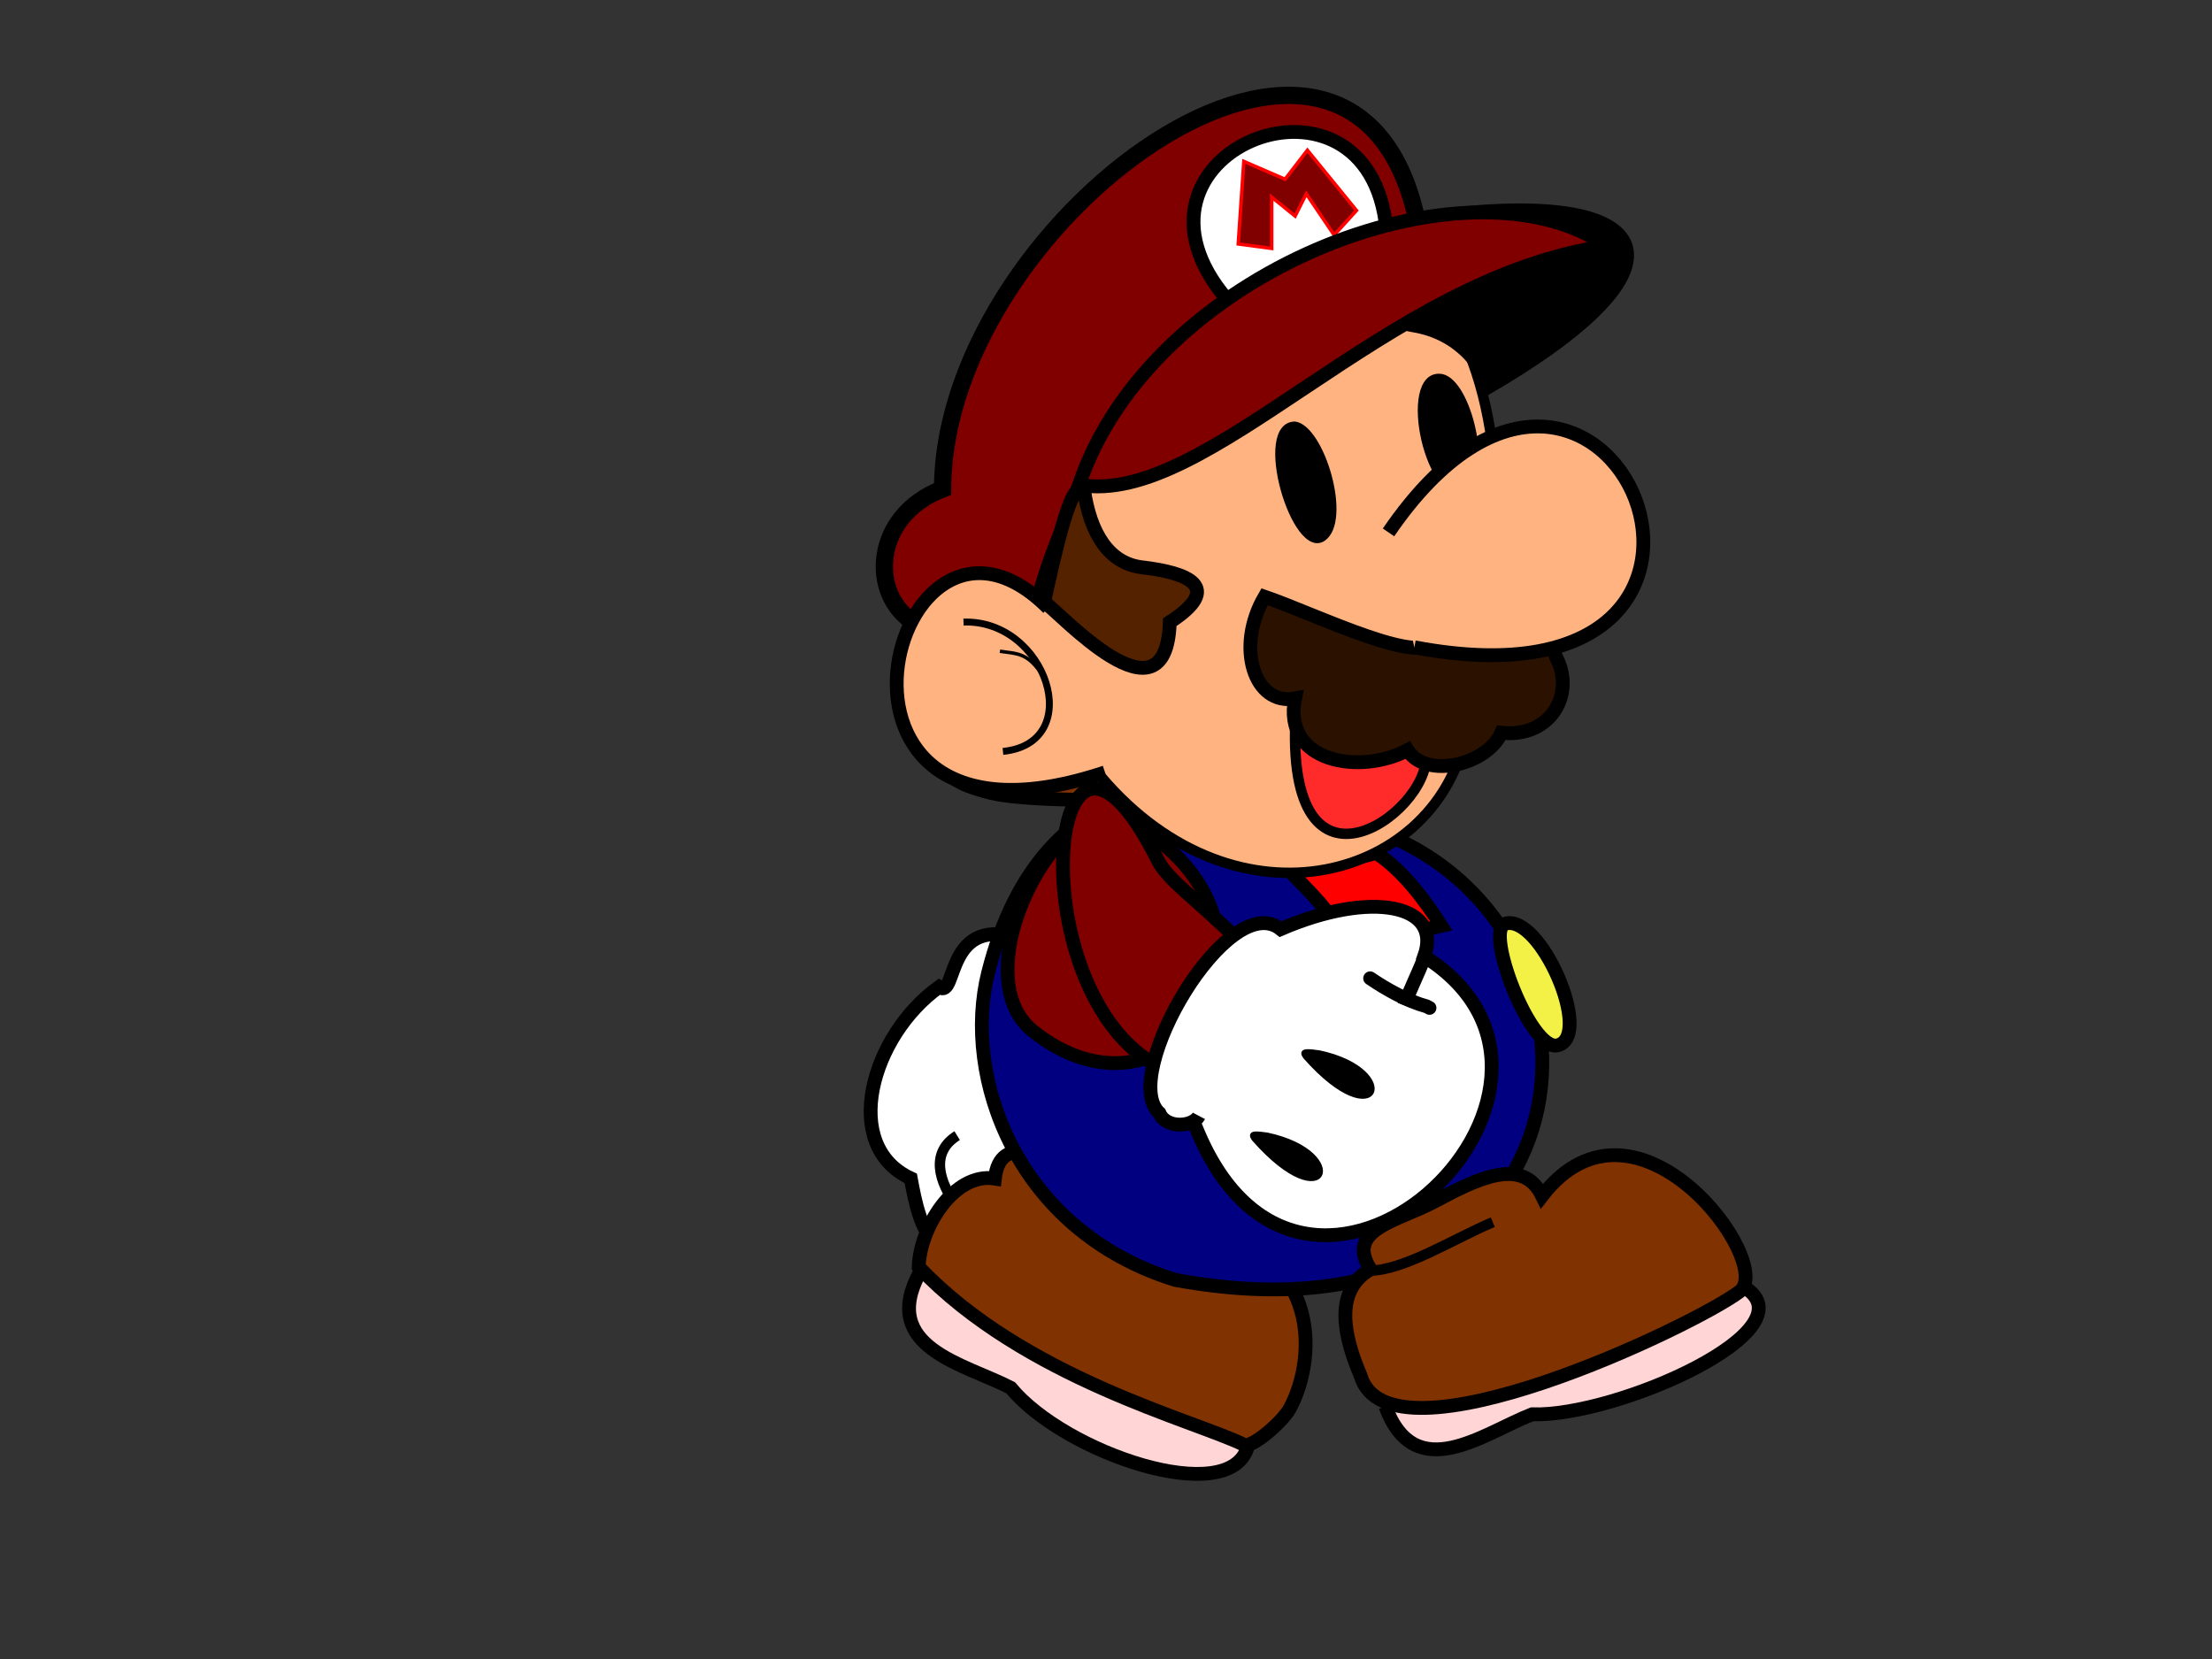 <?xml version="1.0" encoding="UTF-8" standalone="no"?>
<!-- Created with Inkscape (http://www.inkscape.org/) -->
<svg
   xmlns:dc="http://purl.org/dc/elements/1.1/"
   xmlns:cc="http://web.resource.org/cc/"
   xmlns:rdf="http://www.w3.org/1999/02/22-rdf-syntax-ns#"
   xmlns:svg="http://www.w3.org/2000/svg"
   xmlns="http://www.w3.org/2000/svg"
   xmlns:sodipodi="http://sodipodi.sourceforge.net/DTD/sodipodi-0.dtd"
   xmlns:inkscape="http://www.inkscape.org/namespaces/inkscape"
   width="640px"
   height="480px"
   id="svg2356"
   sodipodi:version="0.32"
   inkscape:version="0.45.1"
   sodipodi:docbase="/Users/johncarroll/Desktop/SVG"
   sodipodi:docname="mario_vintage_walk2.svg"
   inkscape:output_extension="org.inkscape.output.svg.inkscape">
  <rect width="100%" height="100%" fill="#333333" stroke="none"/>
  <defs
     id="defs2358" />
  <sodipodi:namedview
     id="base"
     pagecolor="#ffffff"
     bordercolor="#666666"
     borderopacity="1.0"
     inkscape:pageopacity="0.0"
     inkscape:pageshadow="2"
     inkscape:zoom="0.77472528"
     inkscape:cx="402.93714"
     inkscape:cy="191.08015"
     inkscape:current-layer="layer1"
     inkscape:document-units="px"
     inkscape:window-width="1148"
     inkscape:window-height="669"
     inkscape:window-x="55"
     inkscape:window-y="30"
     showguides="true"
     inkscape:guide-bbox="true" />
  <g
     id="layer1"
     inkscape:label="Layer 1"
     inkscape:groupmode="layer">
    <path
       style="fill:#ff0000;fill-rule:evenodd;stroke:#000000;stroke-width:4;stroke-linecap:butt;stroke-linejoin:miter;stroke-miterlimit:4;stroke-dasharray:none;stroke-opacity:1"
       d="M 311.799,322.266 C 318.272,314.688 341.13,284.246 347.79,277.344 C 415.515,206.508 341.535,218.055 263.057,302.738"
       id="path3462"
       sodipodi:nodetypes="ccc"
       inkscape:transform-center-x="41.483125"
       inkscape:transform-center-y="40.495782" />
    <path
       id="path3737"
       d="M 271.472,359.953 C 276.398,362.792 282.214,369.861 289.481,364.894 C 306.873,369.371 305.921,354.772 308.714,346.405 L 309.204,346.144 C 337.509,336.15 317.52,317.324 328.565,307.783 C 348.277,292.676 320.068,280.21 292.165,272.77 L 296.462,271.992 C 273.075,263.501 277.179,289.448 271.682,285.573 C 252.068,299.616 243.045,331.452 263.51,340.937 C 264.746,347.611 266.545,357.114 271.472,359.953 z "
       style="fill:#ffffff;fill-rule:evenodd;stroke:#000000;stroke-width:4;stroke-linecap:butt;stroke-linejoin:miter;stroke-miterlimit:4;stroke-dasharray:none;stroke-opacity:1"
       sodipodi:nodetypes="cccccccccc"
       inkscape:transform-center-x="87.220488"
       inkscape:transform-center-y="84.881286" />
    <path
       style="fill:none;fill-rule:evenodd;stroke:#000000;stroke-width:3;stroke-linecap:butt;stroke-linejoin:miter;stroke-miterlimit:4;stroke-dasharray:none;stroke-opacity:1"
       d="M 432.544,325.413 C 429.461,313.215 433.235,306.484 440.861,298.929"
       id="path39138"
       sodipodi:nodetypes="cc" />
    <path
       style="fill:none;fill-rule:evenodd;stroke:#000000;stroke-width:3;stroke-linecap:butt;stroke-linejoin:miter;stroke-miterlimit:4;stroke-dasharray:none;stroke-opacity:1"
       d="M 301.463,366.406 C 284.738,362.222 261.693,338.006 276.934,328.577"
       id="path40109"
       sodipodi:nodetypes="cc"
       inkscape:transform-center-x="99.595381"
       inkscape:transform-center-y="118.96874" />
    <path
       style="fill:#ffd5d5;fill-rule:evenodd;stroke:#000000;stroke-width:4;stroke-linecap:butt;stroke-linejoin:miter;stroke-miterlimit:4;stroke-dasharray:none;stroke-opacity:1"
       d="M 361.004,418.615 C 355.806,436.616 308.048,420.481 292.416,401.526 C 278.92,394.558 254.372,389.907 266.107,368.173"
       id="path35244"
       sodipodi:nodetypes="ccc" />
    <path
       style="fill:#803300;fill-rule:evenodd;stroke:#000000;stroke-width:4;stroke-linecap:butt;stroke-linejoin:miter;stroke-miterlimit:4;stroke-dasharray:none;stroke-opacity:1"
       d="M 359.924,418.011 C 345.652,410.969 296.366,398.722 265.804,366.556 C 266.128,355.283 275.975,339.104 287.844,340.988 C 289.411,327.308 302.697,335.136 314.743,337.465 C 327.968,340.022 342.76,343.15 339.789,355.775 C 383.081,358.374 381.287,392.647 373.195,407.497 C 371.025,411.48 362.12,419.094 359.924,418.011 z "
       id="path35240"
       sodipodi:nodetypes="cccscss" />
    <path
       style="fill:#ffd5d5;fill-rule:evenodd;stroke:#000000;stroke-width:4;stroke-linecap:butt;stroke-linejoin:miter;stroke-miterlimit:4;stroke-dasharray:none;stroke-opacity:1"
       d="M 504.714,372.453 C 524.589,384.692 467.828,409.978 443.271,409.206 C 429.127,414.743 409.428,430.111 400.85,406.948"
       id="path2434"
       sodipodi:nodetypes="ccc"
       inkscape:transform-center-x="-5.5092939"
       inkscape:transform-center-y="24.227084" />
    <path
       style="fill:#000080;fill-rule:evenodd;stroke:#000000;stroke-width:4;stroke-linecap:butt;stroke-linejoin:miter;stroke-miterlimit:4;stroke-dasharray:none;stroke-opacity:1"
       d="M 340.025,370.316 C 293.9,356.005 278.355,311.42 285.898,281.461 C 301.202,220.674 351.204,215.479 403.486,242.496 C 473.534,274.268 460.967,392.513 340.025,370.316 z "
       id="path35234"
       sodipodi:nodetypes="cscc" />
    <path
       style="fill:#f3f146;fill-opacity:1;fill-rule:evenodd;stroke:#000000;stroke-width:4;stroke-linecap:butt;stroke-linejoin:miter;stroke-miterlimit:4;stroke-dasharray:none;stroke-opacity:1"
       d="M 450.616,302.454 C 442.862,304.27 429.492,269.168 435.449,267.28 C 445.593,264.066 461.196,299.976 450.616,302.454 z "
       id="path37194"
       sodipodi:nodetypes="css" />
    <path
       style="fill:#803300;fill-rule:evenodd;stroke:#000000;stroke-width:4;stroke-linecap:butt;stroke-linejoin:miter;stroke-miterlimit:4;stroke-dasharray:none;stroke-opacity:1"
       d="M 503.352,373.663 C 490.704,383.323 401.732,425.987 393.633,397.962 C 388.51,385.969 386.118,373.262 396.522,367.248 C 389.121,355.638 404.37,353.347 415.193,347.566 C 427.075,341.22 440.533,334.331 446.179,346.008 C 473.535,310.565 513.854,365.642 503.352,373.663 z "
       id="path22290"
       sodipodi:nodetypes="cccscs"
       inkscape:transform-center-y="-0.47449464"
       inkscape:transform-center-x="0.36764329" />
    <path
       style="fill:#ff0000;fill-rule:evenodd;stroke:#000000;stroke-width:4;stroke-linecap:butt;stroke-linejoin:miter;stroke-miterlimit:4;stroke-dasharray:none;stroke-opacity:1"
       d="M 398.124,246.747 C 405.622,251.668 411.912,259.903 417.029,267.879 C 401.035,271.681 403.033,269.56 389.877,273.254 C 384.667,263.103 379.995,259.262 373.019,251.91 C 380.911,247.354 389.5,249.676 398.124,246.747 z "
       id="path35238"
       sodipodi:nodetypes="ccccc" />
    <path
       style="fill:#803300;fill-rule:evenodd;stroke:#000000;stroke-width:4;stroke-linecap:butt;stroke-linejoin:miter;stroke-miterlimit:4;stroke-dasharray:none;stroke-opacity:1"
       d="M 327.204,230.876 C 324.989,207.641 245.235,219.106 286.84,229.443 C 295.211,231.523 320.424,231.871 327.204,230.876 z "
       id="path28405"
       sodipodi:nodetypes="csc" />
    <path
       style="fill:#ffb380;fill-rule:evenodd;stroke:#000000;stroke-width:3;stroke-linecap:butt;stroke-linejoin:miter;stroke-miterlimit:4;stroke-dasharray:none;stroke-opacity:1"
       d="M 424.337,211.353 C 487.646,-42.583 177.79,64.924 318.561,224.725 C 358.18,271.315 416.605,254.216 424.337,211.353 z "
       id="path16010"
       sodipodi:nodetypes="ccc" />
    <path
       style="fill:#000000;fill-rule:evenodd;stroke:#000000;stroke-width:1px;stroke-linecap:butt;stroke-linejoin:miter;stroke-opacity:1"
       d="M 416.582,108.633 C 424.635,109.013 431.091,134.494 424.973,142.194 C 412.941,147.632 404.492,108.063 416.582,108.633 z "
       id="path33290"
       sodipodi:nodetypes="ccs" />
    <path
       style="fill:#800000;fill-rule:evenodd;stroke:#000000;stroke-width:5;stroke-linecap:butt;stroke-linejoin:miter;stroke-miterlimit:4;stroke-dasharray:none;stroke-opacity:1"
       d="M 411.396,72.352 C 398.933,-28.318 272.848,61.16 272.725,141.473 C 252.326,149.273 251.406,172.395 264.772,180.275 C 270.97,207.79 306.772,235.575 297.07,223.664 C 284.888,140.135 375.28,45.317 411.396,72.352 z "
       id="path20166"
       sodipodi:nodetypes="ccccc" />
    <path
       style="fill:#ff2a2a;fill-opacity:1;fill-rule:evenodd;stroke:#000000;stroke-width:3;stroke-linecap:butt;stroke-linejoin:miter;stroke-miterlimit:4;stroke-dasharray:none;stroke-opacity:1"
       d="M 412.593,218.498 C 417.106,221.193 416.662,214.346 410.292,212.789 C 401.496,210.638 388.927,214.722 375.126,203.014 C 369.845,266.696 413.74,235.41 412.593,218.498 z "
       id="path18931"
       sodipodi:nodetypes="cscc" />
    <path
       style="fill:#ffb380;fill-rule:evenodd;stroke:#000000;stroke-width:4;stroke-linecap:butt;stroke-linejoin:miter;stroke-miterlimit:4;stroke-dasharray:none;stroke-opacity:1"
       d="M 303.281,175.917 C 258.084,130.62 226.501,254.561 319.716,223.474"
       id="path31322"
       sodipodi:nodetypes="cc" />
    <path
       style="fill:#000000;fill-rule:evenodd;stroke:#000000;stroke-width:4;stroke-linecap:butt;stroke-linejoin:miter;stroke-miterlimit:4;stroke-dasharray:none;stroke-opacity:1"
       d="M 430.86,111.831 C 429.085,106.421 422.746,96.319 408.775,94.105 C 394.963,91.916 415.669,76.127 411.166,63.206 C 478.103,53.481 494.192,74.866 430.86,111.831 z "
       id="path13089"
       sodipodi:nodetypes="cscc" />
    <path
       style="fill:#ffffff;fill-rule:evenodd;stroke:#000000;stroke-width:4;stroke-linecap:butt;stroke-linejoin:miter;stroke-miterlimit:4;stroke-dasharray:none;stroke-opacity:1"
       d="M 400.855,64.055 C 393.792,14.121 319.14,44.629 355.032,86.643"
       id="path9173"
       sodipodi:nodetypes="cc" />
    <path
       style="fill:#800000;fill-rule:evenodd;stroke:#ff0000;stroke-width:1px;stroke-linecap:butt;stroke-linejoin:miter;stroke-opacity:1"
       d="M 386.013,68 L 392.467,60.901 L 378.269,43.475 L 371.815,51.865 L 359.875,46.702 L 358.261,70.582 L 367.942,71.873 L 367.942,57.029 L 374.719,62.514 L 377.946,56.061 L 386.013,68 z "
       id="path15037"
       sodipodi:nodetypes="ccccccccccc" />
    <path
       style="fill:#800000;fill-opacity:1;fill-rule:evenodd;stroke:#000000;stroke-width:4;stroke-linecap:butt;stroke-linejoin:miter;stroke-miterlimit:4;stroke-dasharray:none;stroke-opacity:1"
       d="M 312.201,140.268 C 332.836,78.817 424.119,43.138 464.937,71.15 C 400.582,80.262 349.519,146.901 312.201,140.268 z "
       id="path14066"
       sodipodi:nodetypes="ccc" />
    <path
       style="fill:none;fill-rule:evenodd;stroke:#000000;stroke-width:1px;stroke-linecap:butt;stroke-linejoin:miter;stroke-opacity:1"
       d="M 300.971,194.398 C 296.999,188.885 294.313,189.149 289.306,188.426"
       id="path31320"
       sodipodi:nodetypes="cc" />
    <path
       style="fill:none;fill-rule:evenodd;stroke:#000000;stroke-width:2;stroke-linecap:butt;stroke-linejoin:miter;stroke-miterlimit:4;stroke-dasharray:none;stroke-opacity:1"
       d="M 278.771,179.984 C 302.829,179.192 314.518,214.95 290.18,217.405"
       id="path30349"
       sodipodi:nodetypes="cc" />
    <path
       style="fill:#800000;fill-rule:evenodd;stroke:#000000;stroke-width:4;stroke-linecap:butt;stroke-linejoin:miter;stroke-miterlimit:4;stroke-dasharray:none;stroke-opacity:1"
       d="M 298.685,298.176 C 275.16,278.782 315.546,212.389 333.967,242.149 C 376.715,273.774 338.264,329.938 298.685,298.176 z "
       id="path35230"
       sodipodi:nodetypes="ccc" />
    <path
       style="fill:#552200;fill-rule:evenodd;stroke:#000000;stroke-width:4;stroke-linecap:butt;stroke-linejoin:miter;stroke-miterlimit:4;stroke-dasharray:none;stroke-opacity:1"
       d="M 338.448,180.018 C 337.464,211.647 306.407,176.902 302.078,174.17 C 305.281,159.951 309.834,138.31 313.61,141.562 C 315.422,154.543 320.993,163.051 330.47,164.153 C 343.662,165.687 354.224,169.799 338.448,180.018 z "
       id="path32306"
       sodipodi:nodetypes="cccsc" />
    <path
       style="fill:#000000;fill-rule:evenodd;stroke:#000000;stroke-width:1px;stroke-linecap:butt;stroke-linejoin:miter;stroke-opacity:1"
       d="M 374.655,122.454 C 382.688,123.529 390.814,150.599 383.045,156.014 C 374.278,162.124 362.536,122.678 374.655,122.454 z "
       id="path33288"
       sodipodi:nodetypes="csc" />
    <path
       style="fill:#2b1100;fill-rule:evenodd;stroke:#000000;stroke-width:4;stroke-linecap:butt;stroke-linejoin:miter;stroke-miterlimit:4;stroke-dasharray:none;stroke-opacity:1"
       d="M 450.166,190.001 C 445.83,174.196 435.131,170.946 415.045,184.329 C 414.011,194.275 380.498,177.619 365.888,172.653 C 357.387,187.231 362.899,204.297 374.697,202.088 C 371.061,220.64 393.554,224.325 407.255,217.037 C 412.6,225.569 430.346,221.28 434.383,212.017 C 448.717,213.583 455.938,200.683 450.166,190.001 z "
       id="path17956"
       sodipodi:nodetypes="ccccccc" />
    <path
       style="fill:#ffb380;fill-rule:evenodd;stroke:#000000;stroke-width:4;stroke-linecap:butt;stroke-linejoin:miter;stroke-opacity:1;stroke-miterlimit:4;stroke-dasharray:none"
       d="M 401.74,154.041 C 464.891,61.753 526.468,209.389 409.217,187.284"
       id="path17952"
       sodipodi:nodetypes="cs" />
    <path
       style="fill:#800000;fill-rule:evenodd;stroke:#000000;stroke-width:4;stroke-linecap:butt;stroke-linejoin:miter;stroke-miterlimit:4;stroke-dasharray:none;stroke-opacity:1"
       d="M 357.424,271.167 C 344.948,259.108 337.83,254.533 334.955,248.807 C 302.456,184.093 293.633,290.567 337.515,309.727"
       id="path31330"
       sodipodi:nodetypes="csc"
       inkscape:transform-center-x="-14.194372"
       inkscape:transform-center-y="26.31201" />
    <path
       sodipodi:type="arc"
       style="fill:#f7f752;fill-opacity:0.981;stroke:#000000;stroke-width:4;stroke-miterlimit:4;stroke-dasharray:none;stroke-opacity:1"
       id="path36215"
       sodipodi:cx="221.53015"
       sodipodi:cy="209.90425"
       sodipodi:rx="20.491135"
       sodipodi:ry="20.975178"
       d="M 242.021,209.904 A 20.491,20.975 0 1 1 242.021,209.821"
       sodipodi:start="0"
       sodipodi:end="6.2792049"
       sodipodi:open="true"
       transform="matrix(-1,0,0,1,615.063,91.128)" />
    <path
       style="fill:none;fill-rule:evenodd;stroke:#000000;stroke-width:3;stroke-linecap:butt;stroke-linejoin:miter;stroke-miterlimit:4;stroke-dasharray:none;stroke-opacity:1"
       d="M 395.999,367.662 C 405.989,367.721 420.748,358.329 431.913,353.612"
       id="path22296"
       sodipodi:nodetypes="cc"
       inkscape:transform-center-x="33.567285"
       inkscape:transform-center-y="-10.631382" />
    <path
       style="fill:#ffffff;fill-rule:evenodd;stroke:#000000;stroke-width:4;stroke-linecap:butt;stroke-linejoin:miter;stroke-miterlimit:4;stroke-dasharray:none;stroke-opacity:1"
       d="M 346.889,322.857 C 345.175,326.096 337.393,326.639 335.458,322.061 C 323.566,311.264 355.446,256.775 370.543,268.821 C 396.761,257.485 417.518,261.652 412.071,276.713 C 472.454,314.659 376.359,406.15 345.373,324.542"
       id="path6249"
       sodipodi:nodetypes="ccccc"
       inkscape:transform-center-x="-63.937863"
       inkscape:transform-center-y="67.237854" />
    <path
       style="fill:#000000;fill-rule:evenodd;stroke:#000000;stroke-width:1px;stroke-linecap:butt;stroke-linejoin:miter;stroke-opacity:1"
       d="M 366.639,328.183 C 391.599,333.477 383.975,353.762 362.769,329.787 C 360.714,327.169 364.265,327.898 366.639,328.183 z "
       id="path22282"
       sodipodi:nodetypes="ccc"
       inkscape:transform-center-x="-53.927271"
       inkscape:transform-center-y="91.914327" />
    <path
       style="fill:#000000;fill-rule:evenodd;stroke:#000000;stroke-width:1px;stroke-linecap:butt;stroke-linejoin:miter;stroke-opacity:1"
       d="M 381.685,304.384 C 406.645,309.678 398.794,329.936 377.588,305.96 C 375.533,303.343 379.311,304.098 381.685,304.384 z "
       id="path22279"
       sodipodi:nodetypes="ccc"
       inkscape:transform-center-x="-68.825728"
       inkscape:transform-center-y="68.100042" />
    <path
       style="fill:none;fill-rule:evenodd;stroke:#000000;stroke-width:4;stroke-linecap:butt;stroke-linejoin:miter;stroke-miterlimit:4;stroke-dasharray:none;stroke-opacity:1"
       d="M 412.026,277.322 C 410.184,281.875 408.012,286.288 406.261,290.878"
       id="path7343"
       sodipodi:nodetypes="cc"
       inkscape:transform-center-x="-90.853897"
       inkscape:transform-center-y="41.460419" />
    <path
       style="fill:none;fill-rule:evenodd;stroke:#000000;stroke-width:4;stroke-linecap:round;stroke-linejoin:miter;stroke-miterlimit:4;stroke-dasharray:none;stroke-opacity:1"
       d="M 396.422,283.049 C 401.189,286.293 407.117,289.614 412.832,291.196 C 413.03,291.271 413.536,291.59 413.595,291.612"
       id="path8316"
       sodipodi:nodetypes="ccc"
       inkscape:transform-center-x="-86.718892"
       inkscape:transform-center-y="44.691299" />
  </g>
</svg>
